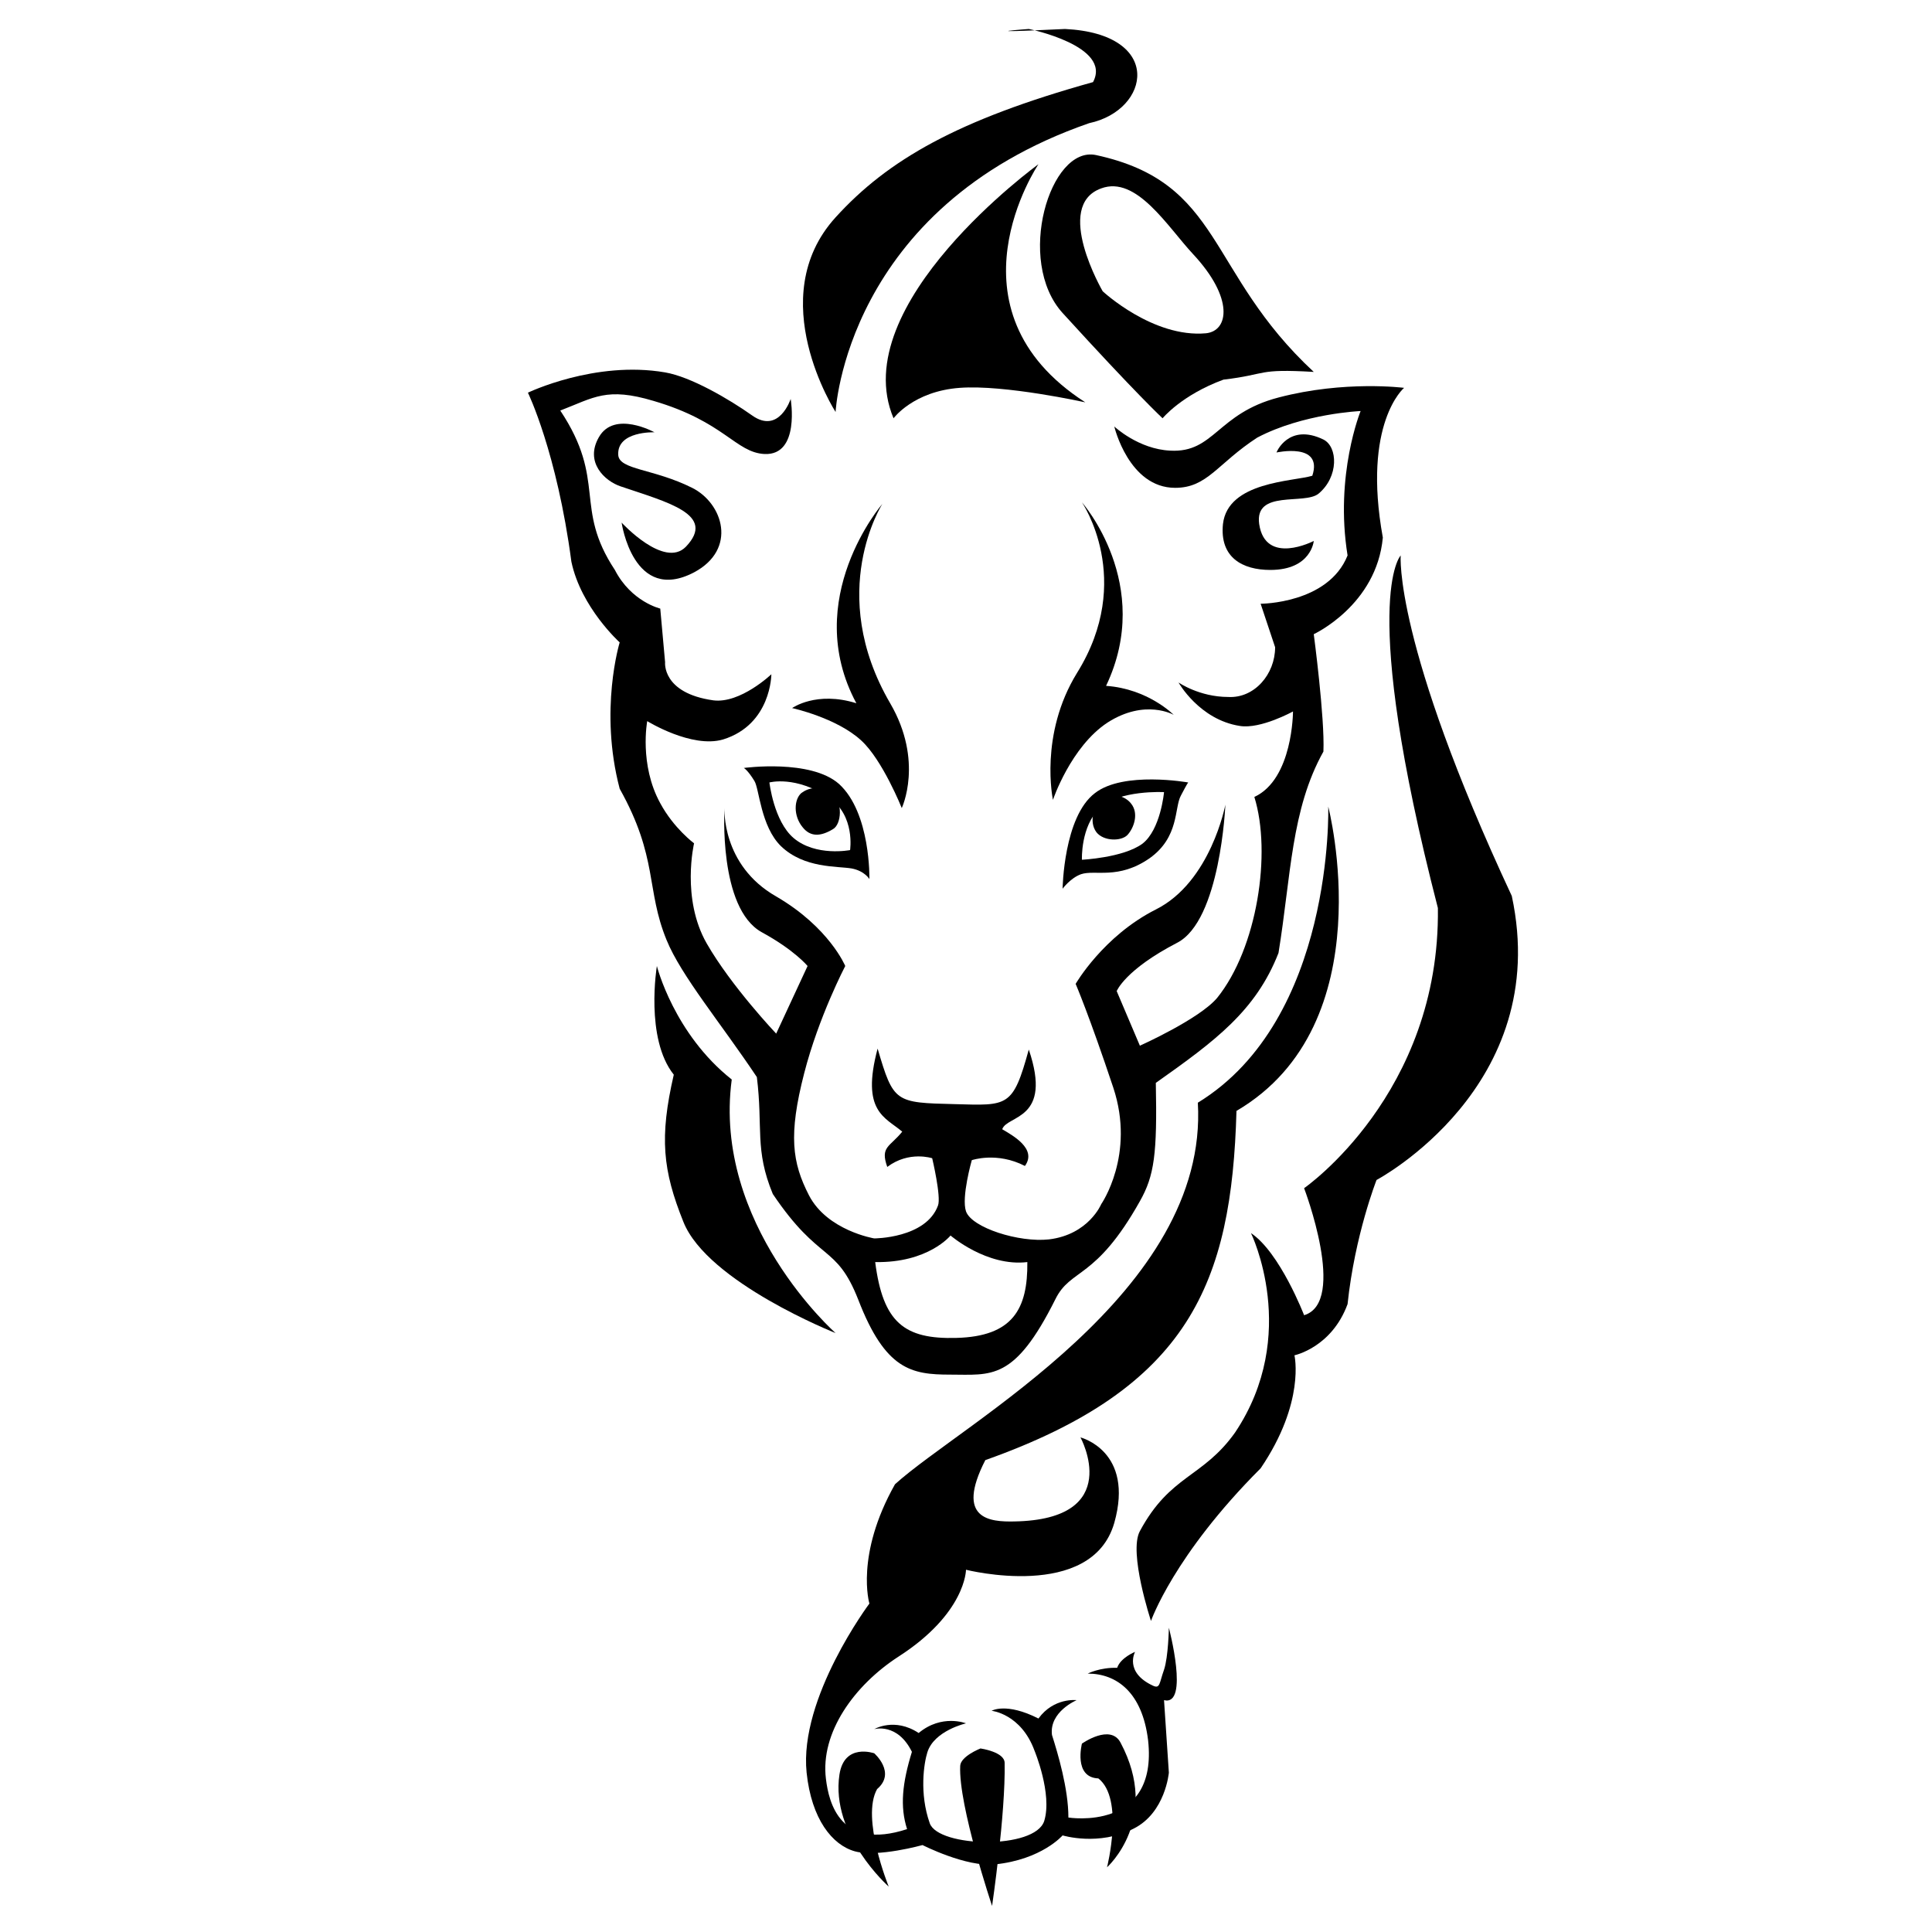 <svg version="1.2" xmlns="http://www.w3.org/2000/svg" viewBox="0 0 400 400" width="400" height="400">
	<title>logo light-svg</title>
	<style>
		.s0 { fill: #000000 } 
	</style>
	<path id="Слой 2" class="s0" d="m224.7 83.3c0 0-16.7-3.7-26-3-9.6 0.7-13.7 6.3-13.7 6.3-10-23.6 30-52.6 30-52.6 0 0-20.3 30 9.7 49.3z"/>
	<path id="форма 1" class="s0" d="m220.5 6c20.5 1 17.7 16.8 5 19.5-50.5 17.5-52.5 59.8-52.5 59.8 0 0-15.2-23.6 0-40.3 10.8-11.9 25.3-20.2 53.3-28 4-7.5-13.3-11-13.3-11 0 0-13.5 1 7.5 0z"/>
	<path id="форма 2" fill-rule="evenodd" class="s0" d="m226.9 32.1c26.4 5.7 22.8 24.2 45.1 44.9-12-0.7-9.4 0.5-18.7 1.6-8.7 3.2-12.6 8-12.6 8 0 0-5.4-5-20.7-21.8-9.8-10.8-2.6-34.7 6.9-32.7zm1.4 28.2c0 0 10.4 9.7 21.4 8.7 4.7-0.5 5.8-7.3-2.7-16.4-5.3-5.7-11.7-16.3-19-13.6-10 3.6 0.3 21.3 0.3 21.3z"/>
	<path id="форма 3" fill-rule="evenodd" class="s0" d="m261 125c0 0 14 0 18-10-2.7-16.7 2.7-29.9 2.7-29.9 0 0-11.9 0.5-21.4 5.5-8.3 5.4-10.3 10.4-17 10.4-9.6 0-12.6-12.7-12.6-12.7 0 0 5 4.7 11.6 5 9.1 0.5 9.7-7.7 22.4-11 13.7-3.6 26-2 26-2 0 0-8.7 7.3-4.4 31-1.3 14-14.3 20-14.3 20 0 0 2.3 17.3 2 24.3-6.7 12-6.7 25.7-9.3 41.7-4.7 12-13.1 18.2-25.4 26.9 0.3 14.7-0.3 19.2-3.3 24.5-9.2 16.4-14.3 13.8-17.5 20.3-8.5 17-13.2 15.6-21.8 15.6-8 0-13.4-1-19-15.5-4.6-11.7-8-7.5-17.7-21.9-3.8-9.2-2-13.7-3.3-24.2-7.4-11.1-15.7-21-18.7-28.4-4.3-10.5-1.7-17-9.7-31.3-4.3-16.3 0-30.3 0-30.3 0 0-8-7.2-10-16.7-3-22.7-9-35-9-35 0 0 13.9-6.7 28.4-4.2 5.3 0.9 13.2 5.5 18 8.9 5.6 4 8-3.4 8-3.4 0 0 2 11.7-5.4 11.4-6-0.3-8.3-6.7-23-11-9.7-2.9-12.3-0.7-19.3 2 9.7 14.6 2.7 20 11.3 33 3.4 6.6 9.4 8 9.4 8l1 11.1c0 0-0.7 6.4 10 7.9 5.6 0.7 12-5.4 12-5.4 0 0 0 10.4-10 13.5-6.5 1.9-15.7-3.8-15.7-3.8 0 0-1.7 9 2.7 17 2.8 5.2 7 8.3 7 8.3 0 0-2.7 11.4 2.6 20.7 5.1 8.9 14.4 18.7 14.4 18.7l6.5-14c0 0-2.7-3.3-9.5-7-9-5-7.7-25.7-7.7-25.7 0 0-0.7 11.8 10.7 18.3 11 6.4 14.3 14.4 14.3 14.4 0 0-5.5 10.5-8.5 22.2-3.3 12.8-2.5 18.5 1 25.3 3.8 7.3 13.5 8.9 13.5 8.9 0 0 10.7 0 13.2-6.8 0.7-1.8-1.2-9.8-1.2-9.8 0 0-4.8-1.6-9.3 1.8-1.5-4.2 0.5-4.1 3.1-7.3-3.5-3-8.6-4.1-5.1-17.2 3.3 11.2 3.6 11.2 16 11.5 11 0.3 12 0.7 15.3-11.3 5 14.7-4.5 13.5-5.5 16.5 2 1.2 7.3 4 4.7 7.6-5.8-3-11-1.2-11-1.2 0 0-2.2 7.7-1.2 10.6 1.2 3.4 11 6.5 17.2 5.8 8.2-1 10.8-7.3 10.8-7.3 0 0 7.1-10.2 2.5-24.1-5-15-7.8-21.5-7.8-21.5 0 0 5.7-9.9 16.6-15.4 11.4-5.7 14.4-21.7 14.4-21.7 0 0-1 24-10 28.6-10.8 5.6-12.5 10-12.5 10l4.8 11.3c0 0 12.3-5.5 16-9.9 8.3-10.3 11.3-30 7.7-41.6 8-3.7 8-17.7 8-17.7 0 0-6.7 3.7-11 3-8.4-1.3-12.7-9-12.7-9 0 0 4.3 3 10.3 3 5.4 0.3 9.7-4.7 9.7-10.3m-66 143c11.7-0.3 14.8-6 14.7-15.7-8.4 1-15.9-5.5-15.9-5.5 0 0-4.6 5.7-15.6 5.5 1.6 12.5 6 16 16.8 15.7z"/>
	<path id="форма 4" class="s0" d="m313 185.5c8.5 39.5-28 58.8-28 58.8 0 0-4.5 11.4-6 25.7-3.3 9-11 10.6-11 10.6 0 0 2.3 9.7-7 23.4-18 18-22.7 31.6-22.7 31.6 0 0-4.7-14.2-2.3-18.6 6.3-11.7 13-11 19.7-20.4 13.6-20.3 3.3-41.3 3.3-41.3 6 4 11 17 11 17 9-2.7 0-26.3 0-26.3 0 0 28.2-19.5 27.7-58-16.5-64-7.7-73-7.7-73 0 0-1.5 18 23 70.5z"/>
	<path id="форма 5" class="s0" d="m187.8 378.7c-1.5-4.7-1-9.5 1-16-3-6.1-7.8-4.7-7.8-4.7 0 0 4.2-2.5 9.2 0.8 4.8-4 9.8-2 9.8-2 0 0-6.6 1.5-8 6-0.7 2.2-1.7 8.5 0.5 14.7 1.8 5 21.8 5.5 23.7-0.5 1.7-5.6-2-14.5-2-14.5-2.8-7.7-8.9-8.3-8.9-8.3 0 0 3-1.8 9.7 1.6 3.2-4.4 7.9-3.8 7.9-3.8 0 0-5.7 2.4-5.1 7.2 1.2 3.8 3.4 11.1 3.4 17.1 0 0 18.6 3 16.5-16-1.2-9.9-6.5-13.8-12.5-13.8 0 0 2.5-1.3 6.1-1.2 0.7-2.1 3.7-3.3 3.7-3.3 0 0-2.3 4.2 3.7 7 1.5 0.7 1.3-0.5 2.3-3.3 0.9-2.7 1-8.7 1-8.7 0 0 4.3 16.3-1 15l1 15c0 0-0.7 8.3-7.3 11.6-7.2 3.7-14.7 1.4-14.7 1.4 0 0-4.3 5-14 6-6 0.6-15-4-15-4 0 0-9.3 2.6-14 1.3-4.7-1.3-9-6.7-10-16.3-1.6-15.5 13-35 13-35 0 0-3-10 5.3-24.7 14-12.7 65-39.7 62.7-79 28.3-17.3 27-61.3 27-61.3 0 0 11.7 45-19 63-1 35.6-9.7 57.3-52 72.3-6.3 12.3 1 12.8 6 12.7 23-0.4 13.7-17.4 13.7-17.4 0 0 11.2 2.8 7 17.7-4.7 16.3-30.7 9.7-30.7 9.7 0 0 0 9-14 18-9.1 5.9-16.2 15.7-15 25.3 0.6 5 3 14.9 16.8 10.4z"/>
	<path id="форма 6" class="s0" d="m203 362c0 0 5 0.7 5 3 0.2 10.6-2.6 29.6-2.6 29.6 0 0-7-20.8-6.6-29 0.1-2 4.2-3.6 4.2-3.6z"/>
	<path id="форма 7" class="s0" d="m224 361c0 0 5.9-4.2 8-0.2 8.4 15.8-2.8 25.8-2.8 25.8 0 0 3.6-14.2-1.8-18.4-5.2-0.2-3.4-7.2-3.4-7.2z"/>
	<path id="форма 8" class="s0" d="m181.6 370.4c-3.4 6 2.4 20.2 2.4 20.2 0 0-12.1-10.7-10.2-23.2 1-6.6 7.2-4.4 7.2-4.4 0 0 4.6 4 0.6 7.4z"/>
	<path id="Слой 4" class="s0" d="m264.3 93.7c-0.1 0 2.5-6.2 9.7-2.7 3 1.5 3.2 7.7-1 11.2-2.9 2.4-13.3-0.9-12.3 6.3 1.3 8.7 11.3 3.5 11.3 3.5 0 0-0.5 6-9 6-5.8 0-10.5-2.6-9.8-9.5 1-8.8 14.5-8.8 18.5-10 2.3-7-7.5-4.8-7.5-4.8z"/>
	<path id="форма 9" class="s0" d="m135.5 89.5c0 0-7.8-0.3-7.5 4.7 0.2 3.1 7.3 2.8 15.3 6.8 6.4 3.2 9.4 12.7 0.4 17.5-12.6 6.6-15-10.3-15-10.3 0 0 8.8 9.6 13.3 5 6.4-6.7-3.8-9.2-13.5-12.5-3.3-1.1-7.5-5-4.5-10.2 3.2-5.6 11.5-1 11.5-1z"/>
	<path id="форма 10" class="s0" d="m136 200c0 0 3.5 14 15.5 23.5-4 30 21.5 52.5 21.5 52.5 0 0-26.5-10.5-31.5-23-4.3-10.7-5-17.5-2-30.5-6-7.5-3.5-22.5-3.5-22.5z"/>
	<path id="форма 11" class="s0" d="m229 142c8.7 0.6 14 6 14 6 0 0-5.9-3.4-13.7 1.6-7.6 5-11.3 16-11.3 16 0 0-2.9-13.5 5-26.3 12-19.3 1-35.3 1-35.3 0 0 15 17 5 38z"/>
	<path id="форма 12" class="s0" d="m182.7 104.3c0 0-11.8 18.3 1.6 41.3 7 12 2.4 21.7 2.4 21.7 0 0-4-10-8.4-14-5.1-4.7-14.3-6.7-14.3-6.7 0 0 5-3.6 13.3-1-11.6-21.6 5.4-41.3 5.4-41.3z"/>
	<path id="форма 13" fill-rule="evenodd" class="s0" d="m176.3 179.8c-3-0.5-9.8 0-14.6-4.6-4.2-4.1-4.5-11.9-5.5-13.5-1.4-2.3-2.2-2.7-2.2-2.7 0 0 13.8-1.9 19.7 3.3 6.6 6 6.3 19.7 6.3 19.7 0 0-1-1.7-3.7-2.2zm-0.3-3.8c0 0 1.1-7.1-4.3-10.8-6.9-4.7-12.4-3.2-12.4-3.2 0 0 0.9 8 5 11.5 4.6 3.9 11.7 2.5 11.7 2.5z"/>
	<path id="форма 14" fill-rule="evenodd" class="s0" d="m220 184c0 0 0.2-14.9 6.7-19.8 5.9-4.6 19.3-2.2 19.3-2.2 0 0-0.2 0.2-1.5 2.7-1.4 2.5-0.3 8.6-6.5 13-6.5 4.5-11.3 2.3-14.2 3.3-2.2 0.8-3.8 3-3.8 3zm16.5-9.3c3.8-2.9 4.5-10.7 4.5-10.7 0 0-9.3-0.5-13.3 3.3-4 3.8-3.7 10.7-3.7 10.7 0 0 8.5-0.4 12.5-3.3z"/>
	<path id="форма 15" class="s0" d="m172.3 164.4c2.2 1.5 2 6.3 0.1 7.3-2.5 1.5-4.6 1.6-6.2-0.4-2-2.4-1.8-5.8-0.3-7.1 1.3-1 3.7-1.8 6.4 0.2zm54.7 7.9c-1.7-2.3-0.4-5.8 1.3-6.9 2-1.4 4.7-0.6 5.9 1 1.6 2 0.6 5-0.8 6.5-1.3 1.3-4.9 1.3-6.4-0.6z"/>
</svg>